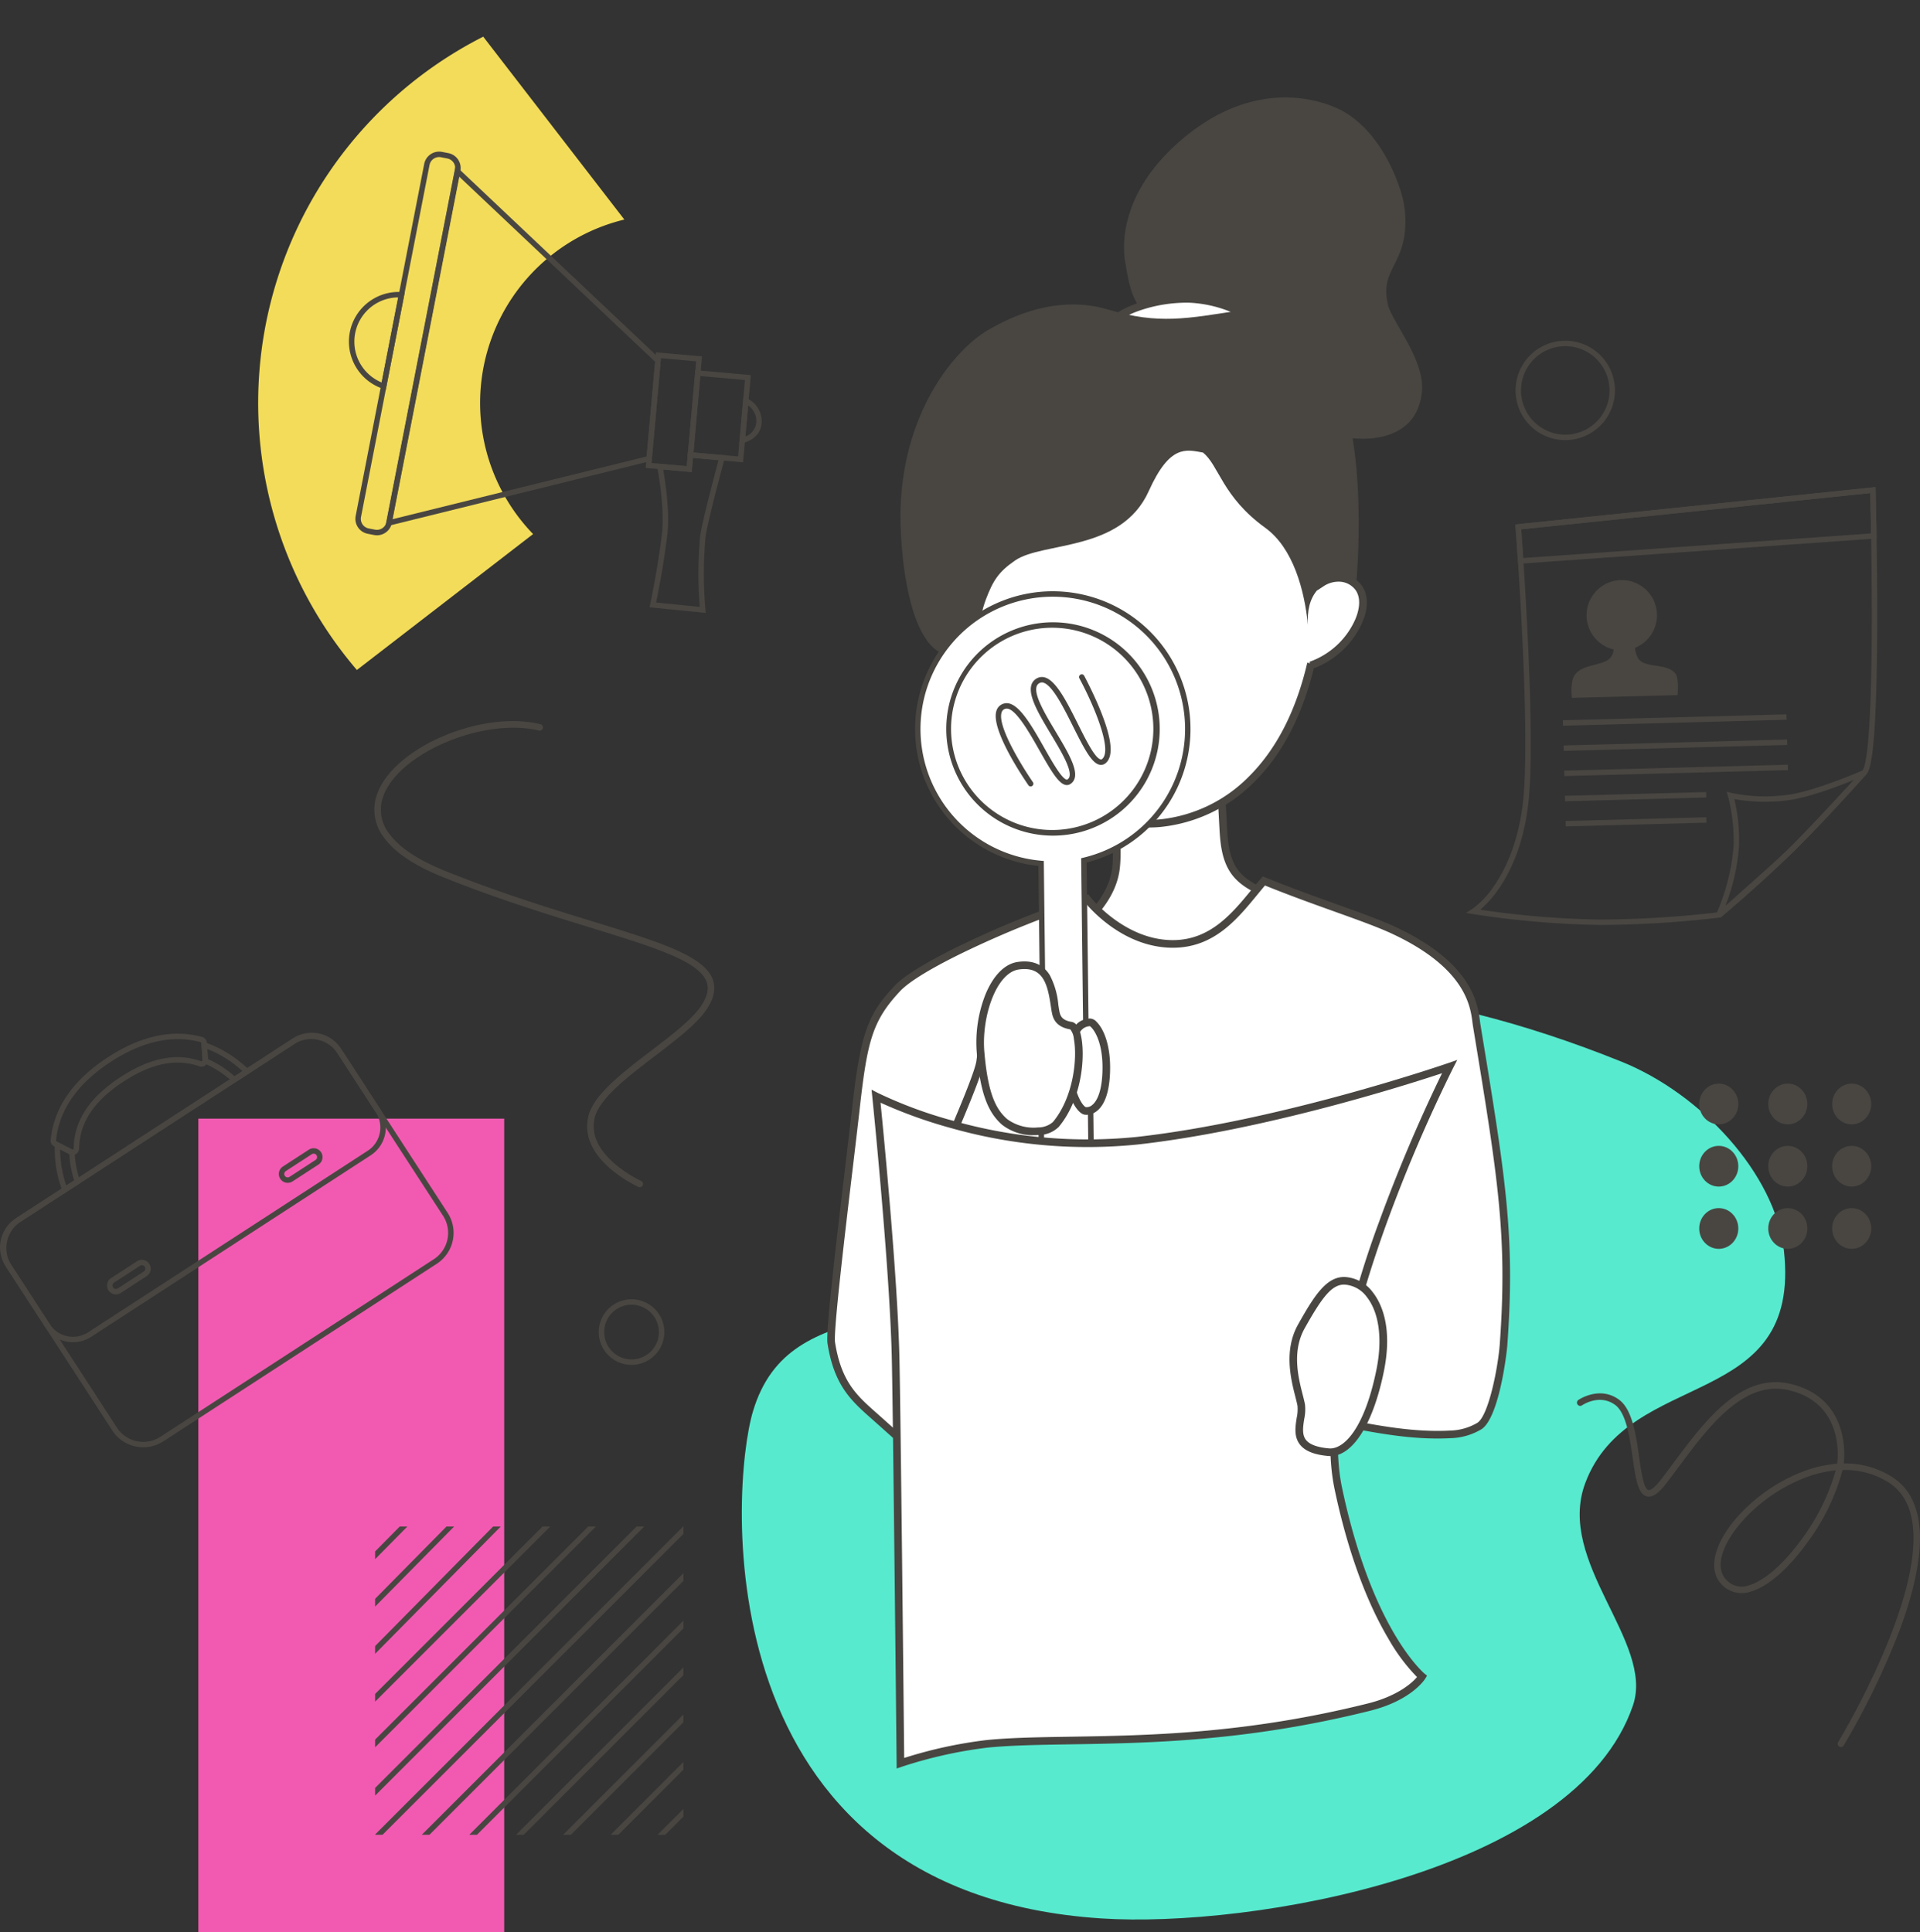<svg xmlns="http://www.w3.org/2000/svg" xmlns:xlink="http://www.w3.org/1999/xlink" width="388.135" height="390.662" viewBox="0 0 388.135 390.662"><rect x="0" y="0" width="388.135" height="390.662" fill="#333333" stroke="none"/><defs><style>.a{fill:none;}.b{clip-path:url(#a);}.c{fill:#f2dc5a;}.d{fill:#57eace;}.e{fill:#fff;}.f{fill:#494642;}.g{fill:#f25ab1;}.h{clip-path:url(#b);}</style><clipPath id="a"><rect class="a" width="95.119" height="102.087" transform="matrix(0.611, 0.792, -0.792, 0.611, 80.841, 0)"/></clipPath><clipPath id="b"><rect class="a" width="62.33" height="62.33"/></clipPath></defs><g transform="translate(-319.947 -462.204)"><g transform="translate(331.073 462.203)"><g class="b" transform="translate(0)"><path class="c" d="M498.587,591.124a83.021,83.021,0,1,1,116.441,15.044A83.021,83.021,0,0,1,498.587,591.124Zm95.959-74a38.157,38.157,0,1,0-6.914,53.518A38.2,38.2,0,0,0,594.546,517.124Z" transform="translate(-440.243 -458.954)"/></g></g><path class="d" d="M846.465,1130.547c-23.689,22.782-53.05,10.512-60.617,35.916-4.59,15.412-9.982,97.238,70.446,102.494,30.3,1.98,95.924-9.2,107.458-43.071,4.377-12.854-15.646-28.971-9.636-44.969,8.846-23.549,43.8-14.308,40.151-47.013-1.731-15.505-16.756-31.7-32.851-38.179-40.314-16.22-75-18.554-99.7-7.952C848.428,1093.48,854.663,1122.662,846.465,1130.547Z" transform="translate(-313.695 -418.875)"/><g transform="translate(537.507 619.094)"><path class="e" d="M1002.144,952.56s1.536,9.347.914,14.9c-.329,2.933-1.774,6.979-6.9,11.519,11.033,10.229,34.169,6.228,38.685-5.783-2.864-1.118-5.879-2.347-7.728-4.8-1.977-2.627-2.228-6.124-2.4-9.407q-.247-4.6-.495-9.208C1015.138,949.014,1002.144,952.56,1002.144,952.56Z" transform="translate(-995.007 -948.898)"/><path class="f" d="M1010.558,983.98c-6.754,0-13.106-2.137-17.327-6.051l-.623-.578.636-.564c3.987-3.528,6.224-7.239,6.649-11.028.6-5.383-.893-14.6-.909-14.688l-.113-.685.669-.183c.536-.146,13.228-3.573,22.335-2.808l.669.056.531,9.878c.154,2.876.346,6.455,2.251,8.985,1.773,2.356,4.889,3.572,7.393,4.55l.708.276-.267.712c-1.985,5.28-7.643,9.488-15.133,11.255A32.578,32.578,0,0,1,1010.558,983.98Zm-15.649-6.624c5.462,4.584,14.282,6.255,22.764,4.253,6.646-1.569,11.72-5.126,13.754-9.6-2.538-1-5.477-2.307-7.331-4.772-2.187-2.9-2.393-6.744-2.558-9.828l-.458-8.53c-7.616-.453-17.792,1.957-20.467,2.634.344,2.292,1.346,9.642.811,14.414C1000.98,969.9,998.789,973.737,994.909,977.357Z" transform="translate(-992.608 -947.285)"/></g><path class="f" d="M1026.725,566.723c-2.679-2.48-3.278-6.093-4.006-10.481-.43-2.589-1.48-13.929,12.02-25.072,15.076-12.444,28.622-7.306,32.443-5.014,5.319,3.19,9,9.232,11.041,15.264a20.266,20.266,0,0,1,.939,9.792c-1.061,6.324-4.746,7.53-3.317,13.781.778,3.407,7.387,11.072,6.893,17.374-.858,10.95-12.618,10.021-15.264,9.49-3.128-.628-20.208-19.264-33.329-22.359C1031.409,568.852,1029,568.831,1026.725,566.723Z" transform="translate(-475.33 -41.226)"/><g transform="translate(511.438 541.836)"><path class="e" d="M996.793,755.971a16.621,16.621,0,0,1-9.683,8.95l.044-.365c-4.9,21.062-17.355,30.871-30.257,32.248-21.932,2.341-40.151-29.221-42.05-57.15-.116-1.727-2.073-13.007,3.067-19.23,5.549-6.715,57.671-12.847,64.1-7.738,3.734,2.973,6.678,16.994,7.007,21.755a126.439,126.439,0,0,1,.233,13.855,6.242,6.242,0,0,1,3.96-1.052,4.957,4.957,0,0,1,3.663,2.123C998.135,751.289,997.713,753.868,996.793,755.971Z" transform="translate(-913.618 -710.025)"/><path class="f" d="M953.032,796.084c-5.978,0-12-2.423-17.564-7.09-6.143-5.156-11.6-12.847-15.777-22.24a86.906,86.906,0,0,1-7.222-28.658c-.011-.163-.043-.444-.083-.8-.368-3.252-1.488-13.147,3.325-18.972,1.421-1.72,5.411-3.408,11.86-5.017a172.349,172.349,0,0,1,20.363-3.56c12.848-1.533,29.186-2.263,32.947.727,4.189,3.335,7.015,18.238,7.3,22.3.3,4.373.4,8.606.281,12.605a6.743,6.743,0,0,1,3.216-.516,5.706,5.706,0,0,1,4.236,2.468c.714,1.088,1.661,3.488-.02,7.333a17.473,17.473,0,0,1-9.784,9.243c-2.382,9.728-6.467,17.492-12.15,23.088a31.026,31.026,0,0,1-18.586,8.959A21.988,21.988,0,0,1,953.032,796.084Zm14.781-86.137a171.971,171.971,0,0,0-19.7,1.329c-16.057,1.916-28.894,5.218-31.217,8.029-4.4,5.322-3.331,14.727-2.982,17.818.044.39.076.672.09.869a85.32,85.32,0,0,0,7.092,28.136c4.083,9.181,9.394,16.679,15.359,21.686,6.041,5.071,12.348,7.3,18.748,6.613a29.5,29.5,0,0,0,17.669-8.525c5.625-5.539,9.635-13.322,11.919-23.132l.553.1-.1-.286a15.891,15.891,0,0,0,9.229-8.531h0c.48-1.1,1.456-3.871.143-5.872a4.211,4.211,0,0,0-3.091-1.779,5.454,5.454,0,0,0-3.466.929l-1.254.823.061-1.5a126.2,126.2,0,0,0-.232-13.77c-.345-4.982-3.32-18.5-6.719-21.206C978.476,710.53,974.06,709.948,967.814,709.948Z" transform="translate(-912.009 -708.415)"/></g><g transform="translate(544.32 521.857)"><path class="e" d="M1016.057,654.015c-.178-1.9,7.944-5.246,15.44-4.975a26.561,26.561,0,0,1,15.351,6c-6.192.393-10.992.9-14.167,1.287-3.521.424-8.459,1.1-14.109-.784C1016.451,654.831,1016.091,654.384,1016.057,654.015Z" transform="translate(-1015.284 -648.254)"/><path class="f" d="M1024.971,655.96a25.737,25.737,0,0,1-8.255-1.3c-2.16-.721-2.955-1.292-3.038-2.183a1.975,1.975,0,0,1,.65-1.529c1-1.062,3.29-2.194,6.117-3.028a30.539,30.539,0,0,1,9.468-1.26,27.382,27.382,0,0,1,15.8,6.163l1.575,1.246-2,.127c-4.87.309-9.621.74-14.124,1.283l-.317.038A47.351,47.351,0,0,1,1024.971,655.96Zm-9.746-3.657a5.885,5.885,0,0,0,1.979.895c5.318,1.775,10.021,1.205,13.455.789l.318-.038c3.881-.468,7.947-.853,12.112-1.15a25.128,25.128,0,0,0-13.231-4.6,29.213,29.213,0,0,0-10.069,1.545C1016.573,650.842,1015.366,651.95,1015.225,652.3Z" transform="translate(-1013.673 -646.644)"/></g><path class="f" d="M974.895,708.855s-4.394-2.4-7.729,1.241c-1.811,1.978-2.207,4.588-2.044,7.244-.7-7.016-2.978-15.568-8.635-19.654-8.739-6.314-9.36-12.677-12.608-15.221-3.384-.579-6.665-1.717-10.95,7.811-5.548,12.337-21.38,10.153-27,14.008-3.373,2.313-4.47,4.079-5.923,7.9s-1.938,9.951-4.29,10.842c-11.474,4.35-13.291-21.747-12.935-29.9.869-19.819,11.382-31.7,17.52-35.333,4.673-2.761,14.112-7.34,24.53-4.207,10.061,3.027,15.841,1.8,26.717.117,2.112-.326,10.881.63,18.4,13C977.677,679.426,974.895,708.855,974.895,708.855Z" transform="translate(-380.765 -128.768)"/><g transform="translate(487.189 639.395)"><path class="e" d="M891.127,1016.509s6.935,9.041,17.228,9.125c9.3.076,14.01-7.532,18.542-12.736,10.846,4.422,20.69,7.375,26.333,10.022,16.373,7.679,16.227,16.381,16.7,19.228,5.169,31.394,6.975,42.81,5.427,64.377-.3,4.125-2.1,14.814-4.9,16.586a12.089,12.089,0,0,1-5.863,1.681c-11.553.622-22.85-3.11-34.323-4.6a89.342,89.342,0,0,0-41.069,4.339c-9.143,3.23-18.151,8.029-27.841,7.676-1-.037-8.241-6.688-12.668-10.625-4.34-3.859-7.884-6.619-9.247-15.281-.484-3.08,3.6-35.116,4.964-47.3,1.74-15.515,3.251-18.855,8.371-24.334,1.941-2.077,6.907-5.1,14.211-8.566A193.151,193.151,0,0,1,891.127,1016.509Z" transform="translate(-838.636 -1011.977)"/><path class="f" d="M860.762,1131.07q-.517,0-1.037-.018c-.9-.033-3.032-1.753-10.855-8.766-.812-.728-1.59-1.426-2.3-2.054l-.62-.55c-4.043-3.578-7.535-6.669-8.875-15.187-.356-2.264,1.426-17.66,3.614-36.036.547-4.595,1.019-8.563,1.346-11.475,1.754-15.639,3.312-19.142,8.574-24.774,2.032-2.175,7.162-5.278,14.443-8.735a195.8,195.8,0,0,1,24.246-9.629l.51-.154.324.422c.087.113,6.854,8.744,16.623,8.824h.13c7.537,0,11.96-5.381,15.864-10.131.675-.821,1.313-1.6,1.961-2.341l.362-.415.51.208c5.195,2.117,10.165,3.9,14.551,5.472,4.751,1.7,8.854,3.174,11.819,4.565,15.514,7.276,16.575,15.549,17.028,19.081.035.27.065.511.1.719,5.1,30.992,7.013,42.589,5.435,64.558-.171,2.388-1.775,14.979-5.256,17.182a12.814,12.814,0,0,1-6.233,1.8c-7.71.415-15.395-1.1-22.825-2.569-3.812-.753-7.753-1.531-11.639-2.035a88.6,88.6,0,0,0-40.713,4.3c-2.094.74-4.224,1.579-6.283,2.391C874.892,1128.353,868,1131.07,860.762,1131.07Zm-.918-1.555c7.271.245,14.333-2.534,21.159-5.225,2.072-.817,4.215-1.661,6.335-2.41a90.13,90.13,0,0,1,41.424-4.376c3.937.511,7.9,1.294,11.739,2.052,7.338,1.449,14.927,2.947,22.444,2.542a11.31,11.31,0,0,0,5.492-1.562c2.3-1.456,4.208-11.327,4.543-15.99,1.564-21.788-.337-33.336-5.418-64.2-.037-.224-.07-.482-.108-.773-.421-3.281-1.407-10.966-16.155-17.883-2.9-1.359-6.97-2.819-11.684-4.51-4.256-1.526-9.061-3.249-14.1-5.287-.515.6-1.032,1.233-1.574,1.892-4.122,5.014-8.79,10.693-17.049,10.693h-.148c-9.373-.077-15.939-7.16-17.491-9a198.194,198.194,0,0,0-23.54,9.392c-7.111,3.376-12.075,6.358-13.979,8.4-5.624,6.019-6.628,10.16-8.168,23.894-.327,2.917-.8,6.888-1.347,11.485-1.582,13.291-3.973,33.376-3.621,35.614,1.254,7.972,4.4,10.753,8.375,14.273l.623.552c.708.629,1.487,1.328,2.3,2.058C853.232,1124.127,858.789,1129.108,859.844,1129.514Zm.031.011Z" transform="translate(-837.032 -1010.051)"/></g><g transform="translate(502.383 675.148)"><path class="e" d="M887.15,1160.9s14.06-30.5,14.688-35.041a45.253,45.253,0,0,0,16.634,10.5,2.248,2.248,0,0,1,1.294.775,1.789,1.789,0,0,1,.271.855c.061.953,1.955,12.528,4.683,28.935C902.095,1168.192,887.15,1160.9,887.15,1160.9Z" transform="translate(-886.135 -1124.156)"/><path class="f" d="M917.38,1164.278c-19.641,0-32.551-6.181-32.691-6.248l-.677-.331.315-.684c4.846-10.514,14.14-31.323,14.625-34.824l.221-1.6,1.1,1.175a44.308,44.308,0,0,0,16.3,10.292,2.917,2.917,0,0,1,1.71,1.092,2.538,2.538,0,0,1,.392,1.224c.078,1.217,3.538,22.021,4.675,28.857l.141.847-.857.048Q919.938,1164.282,917.38,1164.278Zm-31.329-7.325c3.122,1.343,16.634,6.574,35.645,5.684-4-24.076-4.515-27.612-4.551-28.161a1,1,0,0,0-.15-.487,1.746,1.746,0,0,0-.877-.458,46.752,46.752,0,0,1-15.984-9.719C898.082,1130.622,888.043,1152.613,886.051,1156.953Z" transform="translate(-884.012 -1120.595)"/></g><g transform="translate(504.928 581.749)"><g transform="translate(0 0)"><path class="e" d="M948.163,860.491a27.3,27.3,0,0,1-21,26.884l.424,35.779s-3.171.5-4.248.517-4.412-.416-4.412-.416L918.507,888a27.293,27.293,0,1,1,29.656-27.512Z" transform="translate(-893.03 -832.97)"/><path class="f" d="M922.14,923.071c-1.16,0-4.3-.4-4.435-.42l-.474-.061-.418-35.235a27.844,27.844,0,0,1,2.583-55.533l.331,0a27.846,27.846,0,0,1,6.839,54.836l.425,35.817-.469.074c-.131.021-3.224.511-4.328.524Zm-3.821-1.453c.932.114,2.986.353,3.815.353h.045c.783-.009,2.784-.3,3.7-.438l-.424-35.742.429-.1a26.745,26.745,0,0,0-6.158-52.77l-.318,0a26.743,26.743,0,0,0-2,53.384l.5.043Z" transform="translate(-891.879 -831.82)"/></g><g transform="translate(6.274 6.273)"><path class="e" d="M934.242,894.951a21.019,21.019,0,1,1,20.771-21.264A21.042,21.042,0,0,1,934.242,894.951Z" transform="translate(-912.427 -852.365)"/><path class="f" d="M932.839,894.352a21.569,21.569,0,0,1-.246-43.136h.256a21.568,21.568,0,0,1,.249,43.135Zm.01-42.037-.243,0a20.448,20.448,0,1,0,.243,0Z" transform="translate(-911.276 -851.215)"/></g><g transform="translate(24.731 89.184)"><path class="e" d="M980.409,1137.273a30.249,30.249,0,0,1-5,.812,25.851,25.851,0,0,1-5.018-.694l-.322-27.529a29.338,29.338,0,0,0,5.018.694,27.588,27.588,0,0,0,5-.812Z" transform="translate(-969.51 -1109.039)"/><path class="f" d="M974.141,1137.16a26.545,26.545,0,0,1-5.047-.71l-.416-.1-.336-28.655.68.154a28.929,28.929,0,0,0,4.9.681h0a27.216,27.216,0,0,0,4.861-.795l.677-.172.336,28.664-.424.1a30.331,30.331,0,0,1-5.125.827Zm-4.373-1.686a22.886,22.886,0,0,0,4.467.585,26.618,26.618,0,0,0,4.452-.7l-.309-26.4a23.961,23.961,0,0,1-4.454.666h0a26.081,26.081,0,0,1-4.46-.564Z" transform="translate(-968.342 -1107.564)"/></g><g transform="translate(16.305 16.794)"><path class="e" d="M950.808,906.452s-10.422-14.835-5.531-16.137c4.145-1.1,10.2,16.868,12.89,15.313,4.3-2.482-10.911-17.759-6.179-20.437,4.551-2.575,10.151,19.075,13.362,16.185s-4.781-17.426-4.781-17.426" transform="translate(-943.428 -883.885)"/><path class="f" d="M949.673,906.312a.548.548,0,0,1-.767-.138c-1.632-2.38-7.723-11.619-6.437-15.15a2.145,2.145,0,0,1,1.53-1.379c2.631-.7,5.42,4.221,8.117,8.981,1.625,2.868,3.466,6.119,4.485,6.4a.177.177,0,0,0,.155-.01.913.913,0,0,0,.452-.6c.414-1.6-1.782-5.257-3.719-8.489-2.368-3.951-4.605-7.684-4.014-9.925a2.248,2.248,0,0,1,1.106-1.429,2.092,2.092,0,0,1,1.7-.184c2.286.7,4.5,5.136,6.646,9.428,1.618,3.241,3.453,6.914,4.587,7.129a.354.354,0,0,0,.332-.118c2.043-1.838-1.665-10.753-4.637-16.277a.547.547,0,0,1,.22-.738h0a.547.547,0,0,1,.748.223c.6,1.132,2.11,4.071,3.361,7.2,2.245,5.617,2.586,9.022,1.043,10.41a1.445,1.445,0,0,1-1.273.381c-1.588-.3-3.074-3.129-5.365-7.718-1.849-3.7-4.149-8.308-5.984-8.868a1,1,0,0,0-.838.09,1.154,1.154,0,0,0-.583.752c-.473,1.793,1.847,5.664,3.894,9.079,2.247,3.749,4.369,7.29,3.84,9.331a2,2,0,0,1-.967,1.272,1.276,1.276,0,0,1-.994.118c-1.39-.379-2.864-2.875-5.153-6.916-2.138-3.774-5.069-8.941-6.877-8.46a1.047,1.047,0,0,0-.78.692c-.972,2.672,3.965,10.729,6.312,14.153a.547.547,0,0,1-.138.757Z" transform="translate(-942.292 -883.746)"/></g></g><g transform="translate(535.302 668.128)"><path class="e" d="M992.389,1101.273c.8-.059,3.575,3.011,3.283,10.214s-3.212,7.884-4.283,7.689-3.65-3.99-3.157-10.415C988.667,1103.113,990.145,1101.438,992.389,1101.273Z" transform="translate(-987.402 -1100.502)"/><path class="f" d="M990.1,1118.363a2.505,2.505,0,0,1-.456-.04c-1.556-.283-4.3-4.5-3.786-11.231.425-5.527,1.88-7.979,4.867-8.2h0a1.837,1.837,0,0,1,1.366.652c1.471,1.424,2.964,4.893,2.742,10.361-.155,3.815-1.04,6.4-2.633,7.671A3.434,3.434,0,0,1,990.1,1118.363Zm.651-17.926c-1.5.14-2.923,1.111-3.358,6.772-.448,5.838,1.8,9.342,2.546,9.6a1.7,1.7,0,0,0,1.3-.437c.692-.554,1.879-2.139,2.057-6.531C993.562,1103.234,991.234,1100.7,990.75,1100.437Zm-.037-.018Z" transform="translate(-985.793 -1098.89)"/></g><g transform="translate(517.318 656.591)"><path class="e" d="M947.849,1075.152c-.654-3.184-.6-10.48-7.594-9.456-5.013.734-8.26,9.878-7.61,17.47.722,8.423,2.336,11.9,4.867,14.114,2.737,2.391,8.694,2.511,10.366.5,5.986-7.212,5.215-19.616,3.066-19.963C948.535,1077.423,948.055,1076.152,947.849,1075.152Z" transform="translate(-931.794 -1064.828)"/><path class="f" d="M941.877,1098.349a10.171,10.171,0,0,1-6.48-2.1c-3.014-2.633-4.451-6.734-5.127-14.627a26.391,26.391,0,0,1,1.735-11.664c1.589-3.894,3.908-6.25,6.531-6.634,2.961-.434,5.149.469,6.506,2.681a15.815,15.815,0,0,1,1.712,5.914c.081.541.156,1.052.242,1.469h0c.17.829.515,1.739,2.463,2.054.662.107,1.189.67,1.565,1.673,1.31,3.492,1.035,13.281-4.162,19.542a5.8,5.8,0,0,1-4.046,1.655C942.5,1098.337,942.191,1098.349,941.877,1098.349Zm-1.948-33.593a8.107,8.107,0,0,0-1.17.091c-4.585.672-7.553,9.653-6.954,16.642.736,8.589,2.374,11.648,4.606,13.6a9.045,9.045,0,0,0,6.283,1.688,4.505,4.505,0,0,0,2.983-1.1c4.135-4.982,4.961-12.822,4.227-16.8a3.6,3.6,0,0,0-.719-1.919c-2.809-.464-3.456-2.082-3.7-3.261h0c-.094-.457-.173-.989-.257-1.552C944.631,1068.109,943.794,1064.757,939.93,1064.757Z" transform="translate(-930.187 -1063.218)"/></g><g transform="translate(496.136 676.508)"><path class="e" d="M867.513,1134.987s23.633,12.232,52.78,8.979c29.566-3.3,63.146-14.973,63.146-14.973s-28.619,56.073-22.487,85.273,16.938,38.034,16.938,38.034-2.521,4.129-10.7,6.173c-34.905,8.726-60.656,5.8-77.2,7.429a89.9,89.9,0,0,0-17.561,3.918s-.694-70.251-.981-82.272C871.017,1169.2,867.513,1134.987,867.513,1134.987Z" transform="translate(-866.602 -1127.637)"/><path class="f" d="M869.77,1268.057l-.011-1.067c-.007-.7-.7-70.382-.981-82.261-.432-18.109-3.9-52.159-3.938-52.5l-.146-1.416,1.265.654a88.437,88.437,0,0,0,15.354,5.663,99.544,99.544,0,0,0,36.986,3.234c29.138-3.252,62.644-14.819,62.979-14.935l1.81-.629-.871,1.706a310.736,310.736,0,0,0-13.51,31.615c-5.791,16.021-12.038,38.247-8.908,53.151,1.727,8.228,4.972,20.047,10.614,29.625,3.369,5.72,6.033,7.95,6.059,7.972l.516.425-.347.572c-.11.179-2.782,4.423-11.167,6.519-24.861,6.215-44.7,6.533-60.645,6.788-6.382.1-11.894.19-16.663.66a89.835,89.835,0,0,0-17.386,3.88Zm-3.26-134.616c.654,6.573,3.424,35.162,3.808,51.251.265,11.085.883,72.419.971,81.234a89.772,89.772,0,0,1,16.726-3.628c4.831-.476,10.372-.565,16.789-.667,15.864-.254,35.607-.57,60.3-6.742,5.482-1.371,8.632-3.846,9.856-5.323a37.716,37.716,0,0,1-5.8-7.778c-5.786-9.774-9.1-21.818-10.86-30.2-1.42-6.762-1.109-15.492.924-25.949a191.53,191.53,0,0,1,8.049-28.059,319.244,319.244,0,0,1,12.751-30.1c-7.328,2.428-36.079,11.574-61.545,14.416a101.106,101.106,0,0,1-37.611-3.293A95.673,95.673,0,0,1,866.51,1133.442Z" transform="translate(-864.695 -1124.799)"/></g><g transform="translate(580.626 720.39)"><path class="e" d="M1138.7,1262.858c4.864.164,9.494,6.549,7.154,18.1s-6.589,16.88-10.415,16.547c-8.955-.778-4.971-6.473-5.548-9.539s-3.323-9.928.042-15.914S1135.527,1262.751,1138.7,1262.858Z" transform="translate(-1127.525 -1262.085)"/><path class="f" d="M1134.189,1296.684c-.138,0-.276-.006-.414-.018-2.838-.247-4.714-1-5.733-2.3-1.258-1.605-.943-3.621-.666-5.4a8.142,8.142,0,0,0,.161-2.464c-.094-.5-.249-1.107-.43-1.816-.893-3.508-2.389-9.378.557-14.618,3.3-5.875,5.74-9.709,9.464-9.591h0a7.546,7.546,0,0,1,5.628,3.086c1.63,2.063,4.09,6.877,2.255,15.941C1142.85,1290.175,1138.731,1296.684,1134.189,1296.684Zm2.765-34.669c-2.56,0-4.538,2.743-7.948,8.808-2.643,4.7-1.3,9.987-.407,13.483.187.734.348,1.367.451,1.911a9.094,9.094,0,0,1-.153,2.986c-.24,1.541-.489,3.133.356,4.212.732.934,2.3,1.511,4.654,1.716,2.886.25,7.131-3.771,9.594-15.933,1.251-6.175.538-11.526-1.953-14.68a6.039,6.039,0,0,0-4.472-2.5Z" transform="translate(-1125.925 -1260.475)"/></g><g transform="translate(390.483 492.858)"><g transform="translate(68.456 44.184)"><path class="f" d="M760.907,712.236l-11.218-1,1.576-17.642,11.218,1Zm-10.024-2,9.026.806,1.38-15.45-9.026-.806Z" transform="translate(-749.689 -693.592)"/></g><g transform="translate(59.979 40.58)"><path class="f" d="M732.8,706.662l-9.316-.832,2.088-23.382,9.316.832Zm-8.122-1.83,7.125.636,1.892-21.19-7.125-.636Z" transform="translate(-723.481 -682.449)"/></g><g transform="translate(1.306 0)"><path class="f" d="M546.429,634.555a3.089,3.089,0,0,1-.594-.058l-1.27-.247a3.077,3.077,0,0,1-2.433-3.608l13.853-71.169a3.081,3.081,0,0,1,3.608-2.433l1.271.247A3.077,3.077,0,0,1,563.3,560.9l-13.853,71.169a3.079,3.079,0,0,1-3.014,2.49Zm-.384-1.137a1.976,1.976,0,0,0,2.318-1.562l13.853-71.169a1.977,1.977,0,0,0-1.563-2.318l-1.271-.247a1.978,1.978,0,0,0-2.318,1.563l-13.853,71.169a1.977,1.977,0,0,0,1.563,2.318Z" transform="translate(-542.074 -556.983)"/></g><g transform="translate(60.772 60.73)"><path class="f" d="M737.3,777.294l-11.371-1.137.129-.6c.016-.072,1.563-7.3,2.375-14.254.514-4.4-.375-10.356-.951-13.516l-.129-.711,6.1.545.256-2.87,7.573.676-.171.633c-.85,3.153-3.642,13.63-3.882,16.093a82.467,82.467,0,0,0,0,14.47Zm-10.04-2.11,8.816.882a84.033,84.033,0,0,1,.06-14.02c.23-2.357,2.573-11.276,3.745-15.64l-5.172-.462-.256,2.87-5.76-.514c.579,3.347,1.329,8.905.835,13.13C728.848,767.268,727.652,773.3,727.264,775.184Z" transform="translate(-725.933 -744.75)"/></g><g transform="translate(78.899 49.513)"><path class="f" d="M781.977,719.7l.86-9.629.733.392a5.125,5.125,0,0,1,2.955,4.818c-.1,2.053-1.445,3.546-3.78,4.2Zm1.8-7.809-.56,6.263a3.29,3.29,0,0,0,2.207-2.928A3.77,3.77,0,0,0,783.779,711.89Z" transform="translate(-781.977 -710.07)"/></g><g transform="translate(7.374 2.854)"><path class="f" d="M560.833,638.761l14.187-72.953,41.479,39.2-1.827,20.45-.381.094Zm14.885-70.78-13.477,69.3,51.406-12.7,1.709-19.137Z" transform="translate(-560.833 -565.808)"/></g><g transform="translate(0 28.374)"><path class="f" d="M545.488,664.474l-.594-.2a10.041,10.041,0,0,1,3.183-19.564c.188,0,.391.007.621.021l.626.038ZM548,645.811a8.941,8.941,0,0,0-3.348,17.2Z" transform="translate(-538.035 -644.711)"/></g></g><g transform="translate(663.451 681.294)"><ellipse class="f" cx="3.951" cy="4.117" rx="3.951" ry="4.117" transform="translate(0)"/><ellipse class="f" cx="3.951" cy="4.117" rx="3.951" ry="4.117" transform="translate(13.955)"/><ellipse class="f" cx="3.951" cy="4.117" rx="3.951" ry="4.117" transform="translate(26.872)"/><ellipse class="f" cx="3.951" cy="4.117" rx="3.951" ry="4.117" transform="translate(0 12.585)"/><ellipse class="f" cx="3.951" cy="4.117" rx="3.951" ry="4.117" transform="translate(13.955 12.585)"/><ellipse class="f" cx="3.951" cy="4.117" rx="3.951" ry="4.117" transform="translate(26.872 12.585)"/><ellipse class="f" cx="3.951" cy="4.117" rx="3.951" ry="4.117" transform="translate(0 25.17)"/><ellipse class="f" cx="3.951" cy="4.117" rx="3.951" ry="4.117" transform="translate(13.955 25.17)"/><ellipse class="f" cx="3.951" cy="4.117" rx="3.951" ry="4.117" transform="translate(26.872 25.17)"/></g><rect class="g" width="61.83" height="164.493" transform="translate(360.045 688.373)"/><g transform="translate(319.947 671.008)"><g transform="translate(0.182 0.178)"><path class="f" d="M349.3,1191.989a7.523,7.523,0,0,1-1.562-.165,7.4,7.4,0,0,1-4.7-3.227L321.71,1155.75a7.452,7.452,0,0,1,2.188-10.3l55.288-35.909a7.453,7.453,0,0,1,10.3,2.188l21.333,32.846a7.443,7.443,0,0,1-2.188,10.3l-55.288,35.91A7.393,7.393,0,0,1,349.3,1191.989Zm33.93-82.543a6.3,6.3,0,0,0-3.445,1.022L324.5,1146.376a6.351,6.351,0,0,0-1.865,8.775L343.966,1188a6.344,6.344,0,0,0,8.775,1.865l55.288-35.909a6.343,6.343,0,0,0,1.864-8.775l-21.333-32.846A6.344,6.344,0,0,0,383.231,1109.446Z" transform="translate(-320.511 -1108.346)"/></g><g transform="translate(10.23 0.187)"><path class="f" d="M356.007,1132.9a1.328,1.328,0,0,1-.6-.146l-3.1-1.579a1.326,1.326,0,0,1-.72-1.324c.653-6.527,4.563-12.16,11.621-16.744h0c6.633-4.308,13.013-5.682,18.965-4.084a1.336,1.336,0,0,1,.988,1.194l.239,3.411a1.329,1.329,0,0,1-1.766,1.346c-4.613-1.619-9.6-.625-15.238,3.039-5.679,3.688-8.627,7.843-9.012,12.7-.023.285-.037.577-.042.868a1.334,1.334,0,0,1-.649,1.126A1.318,1.318,0,0,1,356.007,1132.9Zm21.271-23.42c-4.3,0-8.812,1.521-13.475,4.55h0c-6.764,4.393-10.507,9.752-11.125,15.931a.234.234,0,0,0,.125.234l3.1,1.579a.218.218,0,0,0,.219-.007.238.238,0,0,0,.115-.2c.005-.314.021-.628.045-.936.414-5.222,3.525-9.65,9.51-13.537,5.946-3.862,11.245-4.893,16.2-3.154a.229.229,0,0,0,.3-.232l-.239-3.411a.236.236,0,0,0-.176-.209A17.687,17.687,0,0,0,377.278,1109.476Z" transform="translate(-351.577 -1108.374)"/></g><g transform="translate(0)"><path class="f" d="M334.717,1170.367a6.707,6.707,0,0,1-5.635-3.052l-8.006-12.327a6.979,6.979,0,0,1,2.052-9.654l56.067-36.415.3.461-.3-.461a6.987,6.987,0,0,1,9.655,2.052l8.007,12.327a6.707,6.707,0,0,1-1.972,9.278l-56.524,36.712A6.669,6.669,0,0,1,334.717,1170.367Zm48.266-61.477a5.842,5.842,0,0,0-3.191.951l-56.067,36.415a5.879,5.879,0,0,0-1.728,8.133L330,1166.717a5.608,5.608,0,0,0,7.756,1.648l56.524-36.712a5.606,5.606,0,0,0,1.648-7.756l-8.006-12.327a5.841,5.841,0,0,0-3.708-2.549A5.934,5.934,0,0,0,382.983,1108.891Z" transform="translate(-319.947 -1107.795)"/></g><g transform="translate(21.644 23.356)"><g transform="translate(0 22.549)"><path class="f" d="M388.665,1256.72a1.794,1.794,0,0,1-.98-3.3l5.248-3.409a1.794,1.794,0,0,1,1.954,3.009h0l-5.248,3.408A1.779,1.779,0,0,1,388.665,1256.72Zm5.243-5.9a.686.686,0,0,0-.376.112l-5.248,3.409a.693.693,0,0,0,.755,1.163l5.248-3.408a.693.693,0,0,0-.379-1.275Z" transform="translate(-386.867 -1249.724)"/></g><g transform="translate(34.719)"><path class="f" d="M496.009,1187a1.81,1.81,0,0,1-.376-.04,1.794,1.794,0,0,1-.6-3.259l5.248-3.409a1.793,1.793,0,1,1,1.954,3.008l-5.248,3.409A1.782,1.782,0,0,1,496.009,1187Zm5.243-5.9a.69.69,0,0,0-.377.112l-5.248,3.408a.693.693,0,1,0,.756,1.163l5.248-3.409a.693.693,0,0,0-.379-1.275Z" transform="translate(-494.212 -1180.007)"/></g></g><g transform="translate(40.686 1.717)"><path class="f" d="M452.365,1121.577l-.314-.283a19.753,19.753,0,0,0-5.715-3.71l-.422-.172.09-.447a.213.213,0,0,0,0-.062l-.266-3.8.774.248c.154.049.308.1.461.154a23.607,23.607,0,0,1,8.363,5.33l.5.48Zm-5.268-4.866a20.845,20.845,0,0,1,5.374,3.485l1.6-1.039a22.36,22.36,0,0,0-7.116-4.489Z" transform="translate(-445.742 -1113.104)"/></g><g transform="translate(11.051 21.832)"><path class="f" d="M355.9,1186.042l-.234-.655a23.95,23.95,0,0,1-1.53-9.243l.043-.847,3.439,1.752a.235.235,0,0,0,.07.022l.45.072.014.455a20.481,20.481,0,0,0,1.086,5.788l.133.4Zm-.688-8.985a23.058,23.058,0,0,0,1.262,7.3l1.589-1.032a21.572,21.572,0,0,1-1-5.323Z" transform="translate(-354.114 -1175.296)"/></g></g><g transform="translate(395.775 770.841)"><g class="h"><g transform="translate(-19.121 -7.966)"><path class="f" d="M495.827,1424.99a.55.55,0,0,1-.392-.937L527.071,1392a.55.55,0,0,1,.783.773l-31.635,32.057A.547.547,0,0,1,495.827,1424.99Z" transform="translate(-495.277 -1391.832)"/></g><g transform="translate(-14.33 -8.769)"><path class="f" d="M510.64,1428.038a.55.55,0,0,1-.391-.936l37.093-37.588a.55.55,0,1,1,.783.773l-37.093,37.588A.548.548,0,0,1,510.64,1428.038Z" transform="translate(-510.09 -1389.35)"/></g><g transform="translate(-9.557 -6.763)"><path class="f" d="M525.4,1436.944a.55.55,0,0,1-.391-.936l39.762-40.292a.55.55,0,1,1,.783.773l-39.762,40.292A.549.549,0,0,1,525.4,1436.944Z" transform="translate(-524.847 -1395.551)"/></g><g transform="translate(-7.653 -2.997)"><path class="f" d="M531.284,1452.474a.55.55,0,0,1-.389-.939l44.179-44.179a.55.55,0,0,1,.778.778l-44.179,44.179A.548.548,0,0,1,531.284,1452.474Z" transform="translate(-530.734 -1407.195)"/></g><g transform="translate(-1.526 -9.317)"><path class="f" d="M550.227,1442.359a.55.55,0,0,1-.389-.939l53.6-53.6a.55.55,0,1,1,.778.778l-53.6,53.6A.548.548,0,0,1,550.227,1442.359Z" transform="translate(-549.677 -1387.656)"/></g><g transform="translate(-1.853 -9.914)"><path class="f" d="M549.217,1451.208a.55.55,0,0,1-.389-.939l64.3-64.3a.55.55,0,0,1,.778.778l-64.3,64.3A.549.549,0,0,1,549.217,1451.208Z" transform="translate(-548.667 -1385.809)"/></g><g transform="translate(-3.303 -7.876)"><path class="f" d="M544.733,1466.343a.55.55,0,0,1-.389-.939l73.13-73.131a.55.55,0,0,1,.778.778l-73.13,73.131A.548.548,0,0,1,544.733,1466.343Z" transform="translate(-544.183 -1392.112)"/></g><g transform="translate(-2.626 -7.806)"><path class="f" d="M546.827,1475.3a.55.55,0,0,1-.389-.939l81.874-81.874a.55.55,0,0,1,.778.778l-81.874,81.874A.549.549,0,0,1,546.827,1475.3Z" transform="translate(-546.277 -1392.329)"/></g><g transform="translate(2.972 5.2)"><path class="f" d="M564.134,1515.963a.55.55,0,0,1-.389-.939l82.322-82.322a.55.55,0,1,1,.778.778L564.523,1515.8A.548.548,0,0,1,564.134,1515.963Z" transform="translate(-563.584 -1432.541)"/></g><g transform="translate(0.169 -2.621)"><path class="f" d="M555.467,1492.951a.55.55,0,0,1-.389-.939l83.491-83.491a.55.55,0,1,1,.778.778l-83.491,83.491A.548.548,0,0,1,555.467,1492.951Z" transform="translate(-554.917 -1408.36)"/></g><g transform="translate(4.571 19.14)"><path class="f" d="M569.079,1553.049a.55.55,0,0,1-.389-.939L645,1475.8a.55.55,0,0,1,.778.778l-76.308,76.308A.549.549,0,0,1,569.079,1553.049Z" transform="translate(-568.529 -1475.641)"/></g><g transform="translate(6.918 22.329)"><path class="f" d="M576.333,1566.969a.55.55,0,0,1-.389-.939l80.369-80.369a.55.55,0,1,1,.778.778l-80.369,80.369A.548.548,0,0,1,576.333,1566.969Z" transform="translate(-575.783 -1485.5)"/></g><g transform="translate(18.611 20.126)"><path class="f" d="M612.488,1560.158a.55.55,0,0,1-.389-.939l80.369-80.369a.55.55,0,0,1,.778.778L612.877,1560A.548.548,0,0,1,612.488,1560.158Z" transform="translate(-611.938 -1478.689)"/></g></g></g><g transform="translate(616.3 560.686)"><g transform="translate(0 0)"><path class="f" d="M1263.372,855.229a186.6,186.6,0,0,1-25.712-2.2l-1.434-.235,1.23-.773a18.02,18.02,0,0,0,4.385-4.609c2.114-3.011,4.846-8.327,5.855-16.549,1.745-14.213-1.41-55.663-1.442-56.08l-.041-.534,72.809-7.555.016.594c0,.134.357,13.564.322,27.246-.071,27.876-1.653,29.632-2.173,30.208h0l-.728.81c-2.594,2.891-7.993,8.909-13.828,14.661-7.167,7.066-14.69,13.328-14.765,13.39l-.123.1-.158.021A212.435,212.435,0,0,1,1263.372,855.229Zm-24.26-3.088a182.043,182.043,0,0,0,24.26,1.987,212.033,212.033,0,0,0,23.913-1.472c1-.838,7.941-6.687,14.574-13.225,5.811-5.729,11.195-11.729,13.782-14.612l.729-.812h0c.547-.607,1.827-4.7,1.89-29.475.03-12.035-.24-23.874-.307-26.62l-70.563,7.322c.365,4.924,3.046,42.329,1.4,55.765C1247.19,844.01,1241.511,850.1,1239.112,852.142Z" transform="translate(-1236.226 -766.696)"/></g><g transform="translate(19.587 45.945)"><rect class="f" width="45.22" height="1.1" transform="translate(0 1.201) rotate(-1.522)"/><g transform="translate(0.136 5.09)"><rect class="f" width="45.22" height="1.1" transform="translate(0 1.201) rotate(-1.522)"/></g><g transform="translate(0.272 10.18)"><rect class="f" width="45.22" height="1.1" transform="translate(0 1.201) rotate(-1.522)"/></g><g transform="translate(0.408 15.713)"><rect class="f" width="28.576" height="1.1" transform="translate(0 0.759) rotate(-1.522)"/></g><g transform="translate(0.544 20.806)"><rect class="f" width="28.458" height="1.1" transform="translate(0 0.756) rotate(-1.522)"/></g></g><g transform="translate(50.729 57.087)"><path class="f" d="M1393.772,972.949a.731.731,0,0,1-.407-.123.647.647,0,0,1-.248-.776l.087-.219a42.277,42.277,0,0,0,3.221-12.985,35.359,35.359,0,0,0-1.111-10.222l-.263-.917.925.232a33.714,33.714,0,0,0,11.656.356c4.955-.708,13.445-4.245,14.912-4.912l.4-.184.283.362a.567.567,0,0,1-.03.709c-.825.931-10.729,11.67-14.452,15.361-2.04,2.022-6.509,5.994-10.1,9.185-2.03,1.8-3.783,3.361-4.386,3.94h0A.706.706,0,0,1,1393.772,972.949Zm-.27-.988h0Zm3.093-22.768a35.922,35.922,0,0,1,.929,9.711,41.315,41.315,0,0,1-2.741,11.884c.813-.731,1.9-1.7,3.136-2.8,3.582-3.182,8.039-7.143,10.057-9.144,2.833-2.809,9.593-10.077,12.761-13.515-3.164,1.285-8.968,3.481-12.948,4.05A35.439,35.439,0,0,1,1396.594,949.193Zm26.4-4.809-.006,0Z" transform="translate(-1393.072 -943.198)"/></g><g transform="translate(9.99 0)"><path class="f" d="M1267.672,782.211l-.558-7.961,72.81-7.555.211,10.387Zm.614-6.976.407,5.8,70.32-4.977-.165-8.146Z" transform="translate(-1267.114 -766.695)"/></g><g transform="translate(21.308 18.799)"><path class="f" d="M1323.584,848.081l-21.364.555a9.982,9.982,0,0,1,.152-3.742c.885-2.913,4.845-2.6,6.981-3.839a2.77,2.77,0,0,0,1.3-2.2,7.114,7.114,0,1,1,4.3-.323,6.45,6.45,0,0,0,.491,1.817c1.1,2.495,5.835,1.06,7.692,3.355C1323.91,844.656,1323.584,848.081,1323.584,848.081Z" transform="translate(-1302.107 -824.819)"/></g></g><g transform="translate(440.985 724.898)"><path class="f" d="M700.808,1287.674a6.63,6.63,0,1,1,6.63-6.63A6.637,6.637,0,0,1,700.808,1287.674Zm0-12.16a5.53,5.53,0,1,0,5.53,5.53A5.536,5.536,0,0,0,700.808,1275.514Z" transform="translate(-694.178 -1274.414)"/></g><g transform="translate(626.326 531.094)"><path class="f" d="M1277.271,695.295a10.046,10.046,0,1,1,10.046-10.046A10.058,10.058,0,0,1,1277.271,695.295Zm0-18.993a8.946,8.946,0,1,0,8.946,8.946A8.956,8.956,0,0,0,1277.271,676.3Z" transform="translate(-1267.225 -675.202)"/></g><g transform="translate(638.738 741.645)"><path class="f" d="M1358.957,1399.983a.66.66,0,0,1-.562-1c.26-.426,25.836-42.7,10.149-52.533a16.449,16.449,0,0,0-9.261-2.483,42.728,42.728,0,0,1-6.792,14.21c-3.907,5.549-8.179,9.325-11.72,10.358a5.567,5.567,0,0,1-6.1-1.62c-2.542-2.87-1.4-7.868,2.986-13.042a34.344,34.344,0,0,1,14.257-9.835,24.809,24.809,0,0,1,6.272-1.341l.028-.169c.018-.117,1.723-11.716-9.418-14.613-9.373-2.438-16.517,7.183-22.82,15.67-.763,1.027-1.484,2-2.21,2.95-1.677,2.2-2.933,3.049-4.07,2.752-1.794-.467-2.252-3.673-2.831-7.73s-1.3-9.111-3.552-10.754c-3.182-2.323-6.643.056-6.678.08a.66.66,0,0,1-.759-1.08c.042-.029,4.277-2.939,8.214-.066,2.7,1.971,3.434,7.1,4.081,11.634.406,2.848.912,6.393,1.857,6.639.186.05.932.028,2.687-2.275.721-.946,1.439-1.913,2.2-2.937,6.552-8.822,13.978-18.82,24.212-16.161,11.729,3.05,10.551,14.826,10.4,16a17.677,17.677,0,0,1,9.711,2.692c3.959,2.481,5.872,6.946,5.686,13.271-.145,4.932-1.567,11.022-4.228,18.1a155.524,155.524,0,0,1-11.182,22.971A.659.659,0,0,1,1358.957,1399.983Zm-1.051-55.941a23.624,23.624,0,0,0-5.556,1.238,32.963,32.963,0,0,0-13.684,9.442c-3.928,4.637-5.08,8.972-3.005,11.314a4.224,4.224,0,0,0,4.739,1.228c3.212-.937,7.328-4.619,11.011-9.85A42.732,42.732,0,0,0,1357.906,1344.041Z" transform="translate(-1305.598 -1326.195)"/></g><g transform="translate(395.62 608.003)"><path class="f" d="M607.574,1007.23a.657.657,0,0,1-.272-.059c-.5-.228-12.306-5.692-10.086-14.414,1.092-4.289,6.968-8.778,12.651-13.12,4.365-3.335,8.488-6.484,10.283-9.327,1.122-1.777,1.426-3.292.93-4.632-1.553-4.2-10.835-7.049-23.682-11-8.365-2.573-18.776-5.774-29.8-10.228-5.538-2.238-9.456-4.859-11.642-7.792a9.2,9.2,0,0,1-1.585-8.6c3.073-9.553,21.029-17.381,33.128-14.44a.66.66,0,1,1-.312,1.283c-11.316-2.751-28.718,4.727-31.559,13.561a7.835,7.835,0,0,0,1.386,7.4c2.04,2.736,5.767,5.211,11.078,7.357,10.972,4.433,21.354,7.625,29.7,10.19,13.7,4.213,22.752,7,24.531,11.8.648,1.751.3,3.647-1.052,5.8-1.921,3.043-6.135,6.262-10.6,9.671-5.5,4.2-11.194,8.553-12.173,12.4-.809,3.177.492,6.3,3.865,9.275a25.092,25.092,0,0,0,5.486,3.612.66.66,0,0,1-.273,1.261Z" transform="translate(-553.916 -912.993)"/></g></g></svg>